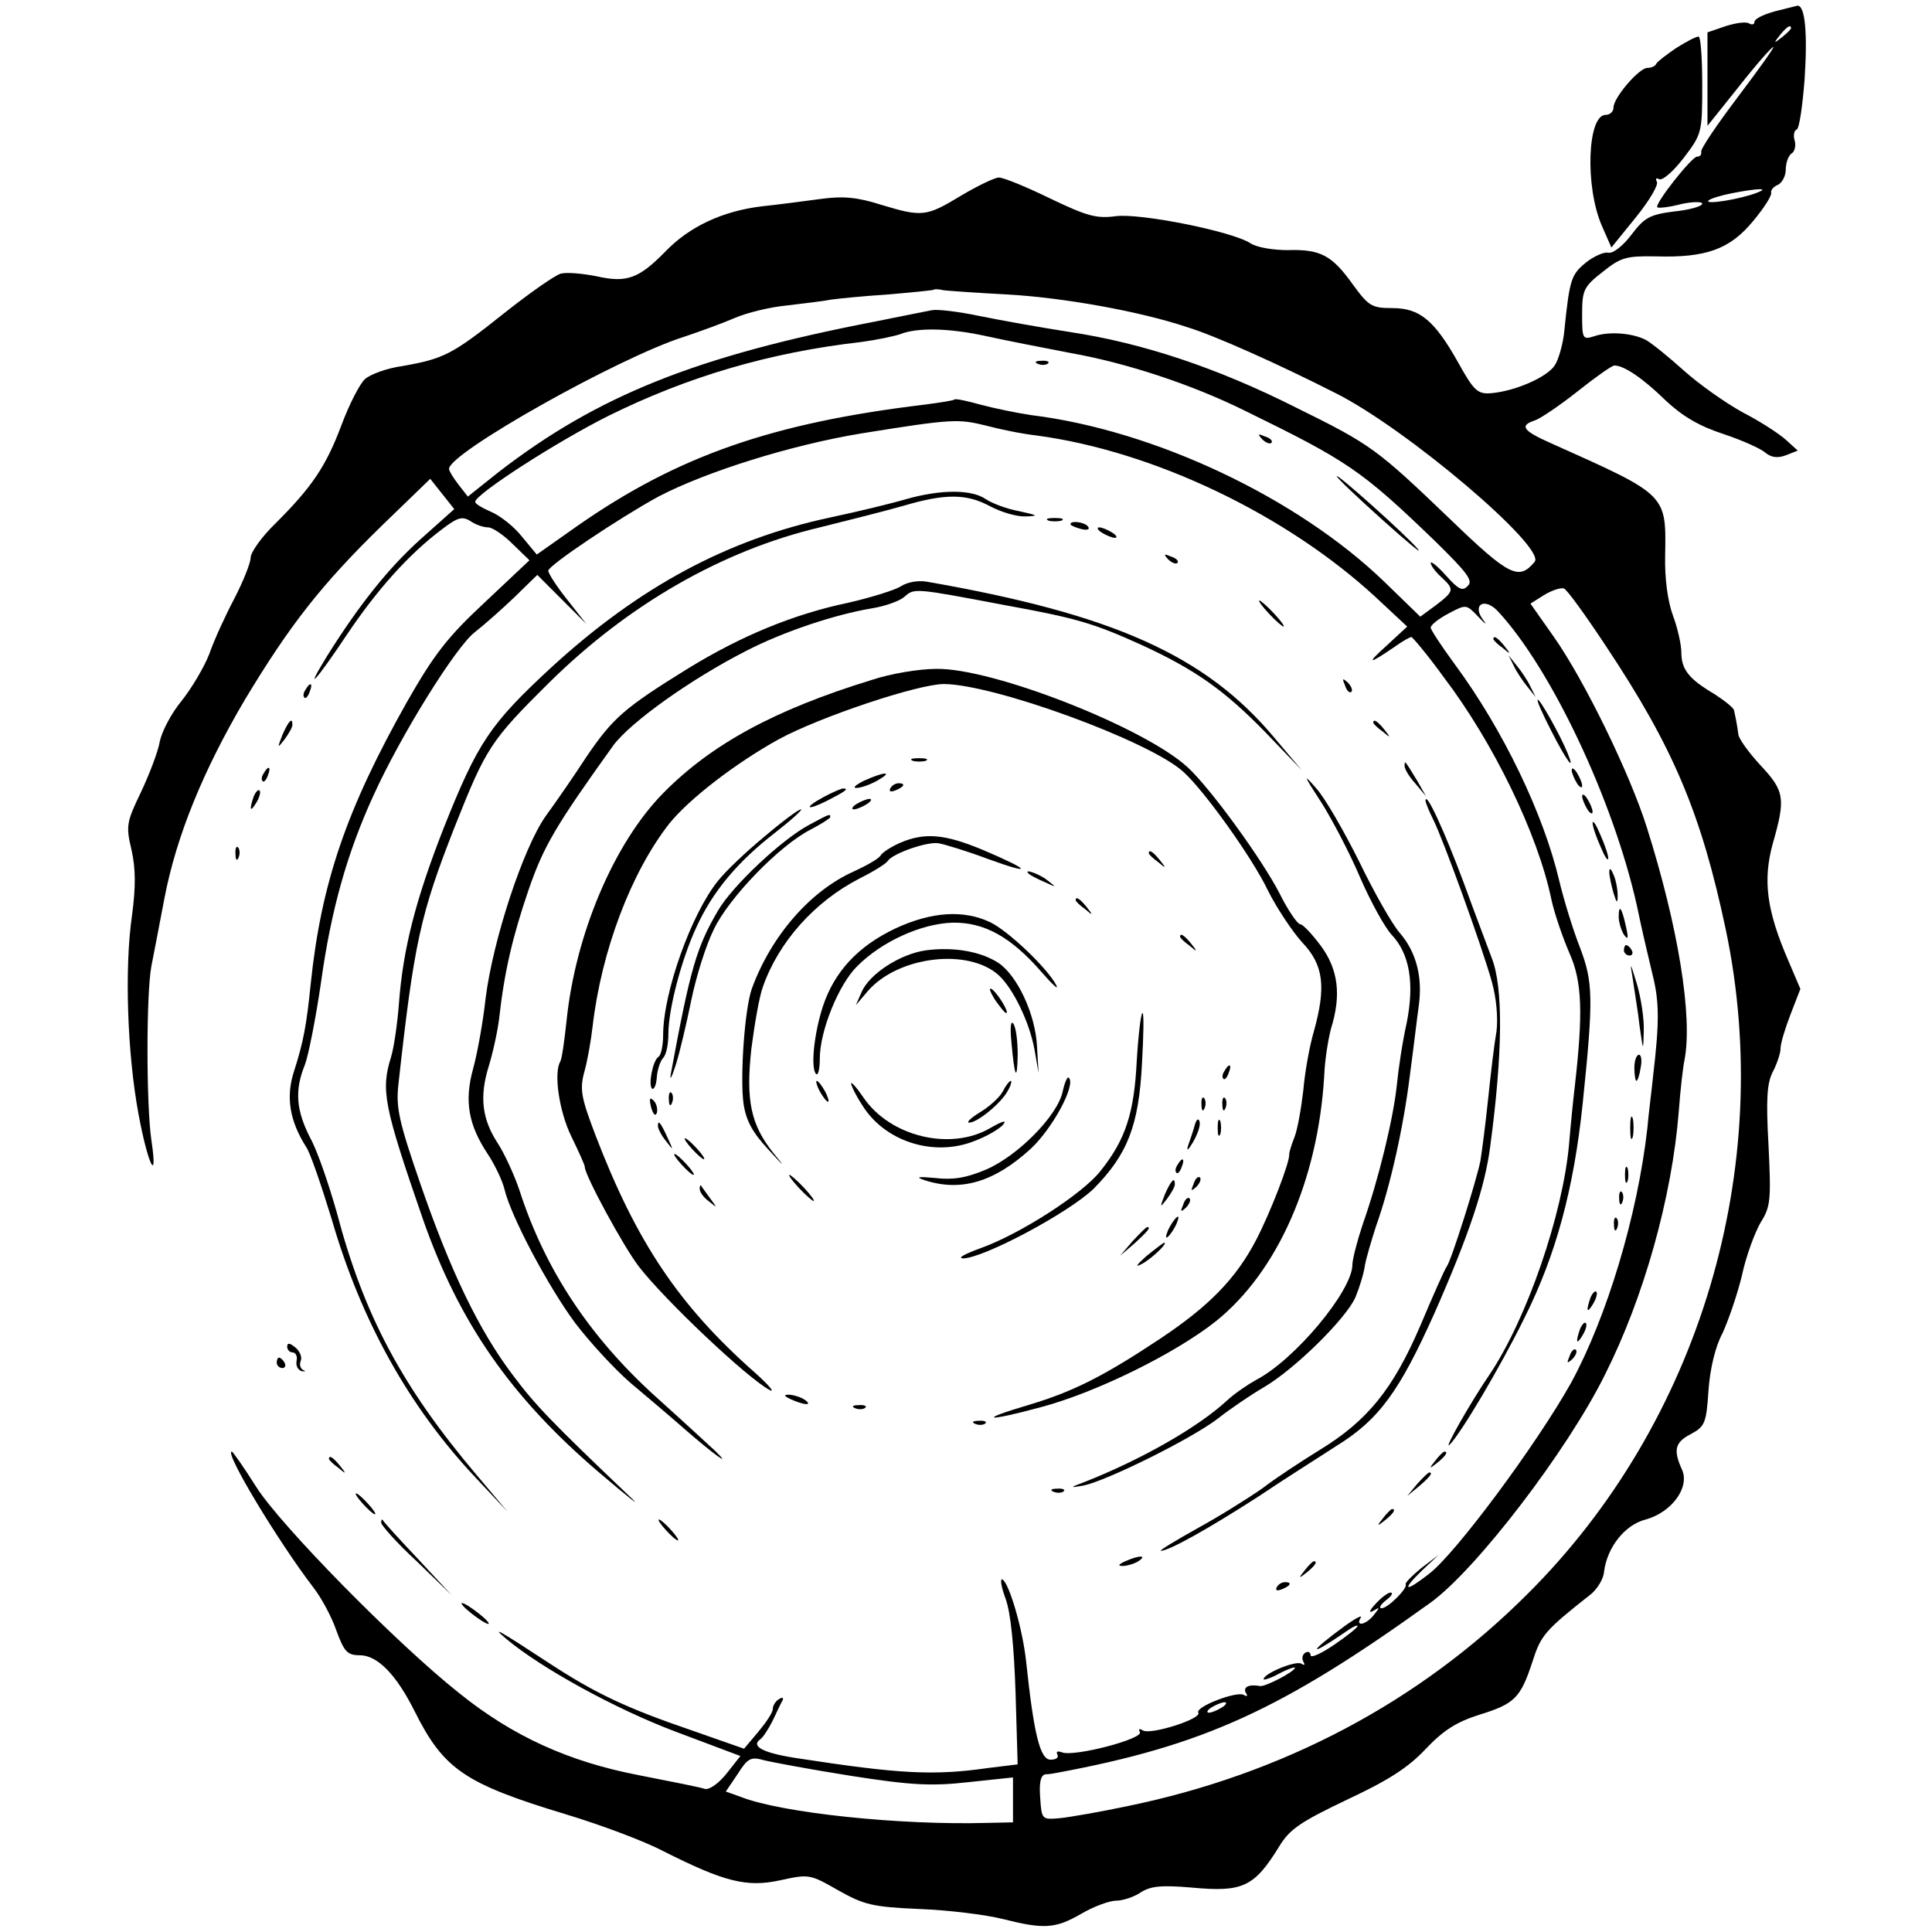 <?xml version="1.0" standalone="no"?>
<!DOCTYPE svg PUBLIC "-//W3C//DTD SVG 20010904//EN"
 "http://www.w3.org/TR/2001/REC-SVG-20010904/DTD/svg10.dtd">
<svg version="1.0" xmlns="http://www.w3.org/2000/svg"
 width="370pt" height="370pt" viewBox="0 0 370 370"
 preserveAspectRatio="xMidYMid meet">
<g transform="translate(0,370) scale(0.1,-0.1)"
fill="#000000" stroke="none">
<path d="M3398 3678 c-21 -6 -38 -14 -38 -20 0 -5 -5 -6 -10 -3 -6 4 -26 1
-45 -5 l-35 -12 0 -89 0 -90 60 75 c33 42 63 76 66 76 3 0 -28 -43 -68 -96
-40 -53 -72 -100 -70 -105 1 -5 -2 -9 -8 -9 -10 0 -82 -91 -76 -97 2 -2 22 0
45 6 22 5 41 5 41 1 0 -5 -24 -12 -54 -15 -47 -6 -57 -12 -82 -45 -16 -21 -35
-36 -44 -34 -8 2 -28 -7 -43 -19 -28 -23 -31 -32 -41 -129 -2 -25 -11 -56 -18
-67 -14 -23 -76 -50 -122 -54 -26 -2 -33 4 -63 58 -46 82 -74 105 -127 105
-39 0 -45 4 -75 45 -40 56 -62 68 -125 66 -27 0 -59 5 -71 13 -35 23 -211 58
-258 52 -37 -5 -55 0 -126 34 -45 22 -89 40 -98 40 -8 0 -41 -16 -73 -35 -66
-40 -74 -41 -153 -17 -44 14 -72 17 -115 11 -31 -4 -82 -11 -112 -14 -76 -9
-140 -39 -186 -87 -51 -52 -74 -60 -132 -47 -25 5 -56 8 -68 5 -11 -3 -61 -38
-110 -77 -98 -78 -114 -86 -193 -100 -30 -4 -62 -16 -72 -25 -10 -9 -30 -48
-45 -88 -30 -80 -57 -119 -126 -188 -27 -26 -48 -56 -48 -66 0 -10 -14 -45
-31 -78 -17 -32 -39 -80 -48 -106 -10 -26 -34 -66 -53 -90 -20 -24 -38 -59
-42 -78 -3 -19 -20 -63 -36 -97 -28 -58 -29 -65 -18 -111 8 -36 8 -71 1 -124
-15 -102 -9 -266 12 -380 18 -98 38 -139 25 -52 -10 68 -10 282 0 334 5 25 16
83 25 130 23 120 75 246 154 380 86 143 147 221 263 334 l92 89 23 -29 23 -29
-65 -58 c-61 -55 -117 -125 -179 -224 -46 -75 -20 -46 38 41 57 85 118 154
182 202 30 23 39 26 55 16 10 -7 25 -12 34 -12 8 0 29 -14 47 -32 l32 -31 -86
-81 c-72 -67 -97 -100 -149 -191 -116 -206 -164 -347 -184 -540 -8 -79 -14
-111 -32 -167 -16 -49 -8 -95 23 -144 8 -11 29 -73 49 -138 57 -197 149 -361
276 -496 l61 -65 -59 70 c-143 169 -216 306 -268 503 -15 53 -37 118 -51 143
-27 53 -30 91 -10 140 7 19 21 90 31 159 19 137 50 247 100 356 53 117 158
285 194 313 18 14 53 45 77 68 l43 42 47 -47 47 -47 -37 47 c-20 25 -36 50
-36 55 0 10 136 101 211 142 92 48 255 99 389 121 174 28 185 28 238 15 26 -7
70 -16 97 -19 225 -30 479 -152 650 -310 l60 -56 -40 -37 c-40 -36 -34 -36 17
-1 14 10 28 18 31 18 2 0 31 -34 62 -77 95 -125 180 -300 206 -425 6 -28 22
-74 35 -104 24 -54 26 -114 10 -254 -3 -25 -8 -75 -11 -111 -12 -135 -81 -335
-152 -441 -37 -54 -89 -146 -77 -135 20 19 97 148 144 244 60 120 94 246 111
409 21 203 20 233 -5 299 -13 33 -31 91 -40 129 -30 127 -107 288 -200 414
-25 34 -46 66 -46 70 0 5 15 17 34 27 34 18 34 18 57 -6 13 -14 18 -17 10 -7
-23 30 2 45 28 17 102 -110 221 -362 266 -564 9 -44 23 -103 30 -132 13 -52
13 -91 1 -193 -3 -30 -9 -75 -11 -100 -19 -169 -78 -363 -146 -488 -66 -118
-221 -327 -272 -366 -46 -36 -54 -33 -15 5 l33 31 -33 -25 c-18 -15 -31 -28
-30 -31 5 -7 -34 -46 -46 -46 -6 0 -2 7 8 15 11 8 15 15 9 15 -5 0 -18 -10
-29 -22 -12 -13 -13 -18 -4 -13 13 8 13 7 1 -8 -15 -19 -36 -23 -25 -5 4 6
-10 -1 -32 -17 -68 -50 -70 -60 -1 -13 15 11 27 17 27 14 0 -3 -20 -19 -45
-36 -25 -17 -45 -26 -45 -20 0 6 -5 8 -10 5 -6 -4 -7 -11 -4 -17 4 -7 2 -8 -4
-4 -11 6 -72 -19 -72 -30 0 -2 14 2 30 11 17 9 30 13 30 11 0 -7 -57 -37 -67
-35 -21 4 -33 -2 -27 -13 4 -6 3 -8 -4 -4 -13 8 -94 -23 -87 -34 7 -12 -92
-43 -106 -34 -7 4 -9 3 -6 -3 8 -13 -126 -48 -149 -39 -8 3 -12 2 -9 -4 3 -6
-2 -10 -13 -10 -20 0 -32 48 -47 190 -7 62 -32 147 -45 155 -5 3 -3 -13 6 -37
10 -28 16 -92 19 -180 l4 -137 -57 -7 c-104 -15 -171 -11 -360 18 -69 10 -95
23 -76 37 5 3 16 20 24 36 8 17 16 34 19 39 2 5 -1 6 -7 2 -7 -4 -12 -13 -12
-19 0 -7 -13 -26 -28 -44 l-27 -32 -97 34 c-129 44 -188 72 -278 131 -93 61
-112 72 -80 45 67 -56 209 -134 323 -177 l125 -47 -26 -33 c-15 -19 -33 -32
-42 -30 -8 3 -64 14 -125 26 -136 26 -243 75 -345 157 -120 95 -342 321 -389
395 -24 38 -45 68 -47 68 -15 0 88 -171 156 -260 15 -19 35 -56 44 -82 15 -41
21 -48 45 -48 34 0 70 -37 105 -107 56 -112 96 -139 291 -198 66 -20 149 -51
185 -70 117 -59 160 -70 224 -56 55 12 57 12 111 -19 50 -28 65 -32 156 -36
55 -2 127 -11 159 -19 79 -20 101 -19 151 10 24 14 54 25 67 25 12 0 34 7 47
16 19 12 39 14 98 9 97 -9 119 1 167 79 20 33 41 47 129 89 79 37 117 61 151
97 34 36 59 52 103 66 68 21 79 32 102 102 16 50 23 59 112 129 12 10 24 29
25 43 6 47 40 90 80 100 50 14 85 62 69 96 -17 38 -13 52 18 68 26 14 29 21
33 83 3 42 13 84 27 110 11 24 28 73 37 110 8 38 25 83 36 102 19 30 20 43 15
147 -5 89 -3 119 8 141 8 15 15 36 15 45 0 10 9 39 19 65 l19 49 -23 54 c-42
97 -49 154 -30 224 25 87 23 101 -24 151 -22 24 -42 51 -42 60 -1 8 -3 20 -4
25 -1 6 -3 14 -4 19 0 5 -18 19 -38 32 -49 29 -63 47 -63 80 0 14 -7 46 -16
70 -10 27 -16 71 -15 114 2 119 5 116 -216 215 -57 25 -64 35 -33 45 11 4 48
29 82 56 34 27 65 49 70 49 18 0 54 -24 98 -67 32 -30 64 -49 110 -64 36 -12
72 -28 81 -36 11 -9 23 -11 39 -5 l23 9 -22 20 c-13 12 -50 36 -83 53 -33 18
-84 54 -114 81 -29 26 -61 52 -72 58 -25 13 -70 17 -99 7 -22 -7 -23 -5 -23
42 0 46 3 53 39 81 35 28 45 31 102 30 97 -3 142 14 186 67 21 25 37 50 35 55
-1 5 5 12 13 15 8 4 15 17 15 29 0 13 5 27 11 31 6 3 9 15 6 25 -3 10 -1 19 4
21 5 2 11 45 15 95 6 90 1 144 -14 142 -4 -1 -24 -6 -44 -11z m32 -32 c0 -2
-8 -10 -17 -17 -16 -13 -17 -12 -4 4 13 16 21 21 21 13z m-65 -315 c-30 -12
-101 -24 -93 -15 4 4 25 10 45 14 52 10 72 10 48 1z m-1435 -195 c106 -6 253
-32 345 -63 52 -16 173 -70 283 -126 136 -68 404 -296 381 -323 -30 -36 -48
-28 -160 80 -143 137 -152 144 -298 216 -151 76 -293 123 -431 144 -58 9 -136
23 -175 31 -38 8 -79 13 -90 11 -11 -2 -60 -12 -110 -22 -342 -66 -531 -142
-720 -288 l-59 -47 -18 23 c-10 13 -18 26 -18 30 -1 30 324 213 450 253 30 10
74 26 97 36 23 10 68 21 100 24 32 4 69 8 83 11 14 2 63 7 110 10 47 4 86 8
88 9 2 2 11 1 20 -1 9 -1 64 -5 122 -8z m-40 -80 c36 -8 108 -22 160 -32 107
-19 232 -60 335 -111 196 -96 222 -113 364 -250 60 -59 73 -75 62 -85 -10 -11
-18 -7 -42 20 -16 18 -29 28 -29 24 0 -5 9 -17 20 -27 26 -24 25 -27 -10 -54
l-30 -22 -69 67 c-167 161 -440 290 -676 319 -27 4 -71 13 -97 20 -25 7 -48
12 -50 10 -1 -2 -28 -6 -58 -10 -291 -35 -472 -98 -664 -232 l-78 -55 -29 35
c-15 19 -42 40 -59 47 -16 7 -30 15 -30 19 1 15 156 115 256 165 152 75 308
121 483 141 30 4 63 11 75 15 32 13 94 12 166 -4z m1186 -594 c129 -194 182
-320 229 -542 96 -456 -50 -945 -380 -1273 -207 -207 -469 -345 -766 -406 -52
-11 -110 -21 -129 -23 -35 -3 -35 -3 -38 40 -2 29 1 42 10 44 7 0 18 2 23 3
279 52 429 120 715 326 87 63 262 291 334 437 74 147 128 339 141 503 3 41 8
85 11 99 16 83 -12 255 -72 445 -32 102 -119 281 -178 365 l-45 64 27 17 c15
9 32 14 37 12 6 -2 42 -52 81 -111z m-736 -2032 c-8 -5 -19 -10 -25 -10 -5 0
-3 5 5 10 8 5 20 10 25 10 6 0 3 -5 -5 -10z m-710 -131 c115 -18 154 -20 225
-12 l85 9 0 -43 0 -43 -47 -1 c-169 -5 -397 19 -475 50 l-28 10 23 34 c19 30
25 33 50 26 16 -4 91 -18 167 -30z"/>
<path d="M1988 3003 c7 -3 16 -2 19 1 4 3 -2 6 -13 5 -11 0 -14 -3 -6 -6z"/>
<path d="M2417 2859 c7 -7 15 -10 18 -7 3 3 -2 9 -12 12 -14 6 -15 5 -6 -5z"/>
<path d="M2560 2788 c0 -3 39 -40 88 -84 48 -43 78 -68 67 -55 -24 28 -155
145 -155 139z"/>
<path d="M3210 3608 c-19 -13 -36 -26 -38 -30 -2 -5 -10 -8 -17 -8 -16 0 -65
-57 -65 -76 0 -8 -7 -14 -15 -14 -35 0 -40 -138 -7 -213 l18 -41 47 58 c26 32
44 63 40 68 -3 6 -1 8 4 5 6 -4 27 14 47 40 35 46 36 48 36 140 0 51 -3 93 -7
93 -5 0 -24 -10 -43 -22z"/>
<path d="M1735 2744 c-27 -8 -93 -24 -145 -35 -197 -42 -366 -133 -534 -287
-118 -109 -141 -144 -206 -307 -54 -138 -78 -231 -86 -337 -3 -40 -10 -86 -15
-102 -20 -64 -14 -94 61 -311 69 -197 167 -339 335 -483 61 -52 88 -73 60 -47
-149 142 -180 174 -224 233 -64 85 -118 197 -176 365 -41 119 -47 146 -42 190
30 272 42 326 108 494 60 151 68 164 181 276 152 150 332 253 518 297 52 13
124 31 159 41 81 24 122 24 168 -1 21 -11 51 -20 68 -19 25 1 23 2 -13 10 -23
4 -52 15 -64 23 -27 19 -86 19 -153 0z"/>
<path d="M2008 2703 c6 -2 18 -2 25 0 6 3 1 5 -13 5 -14 0 -19 -2 -12 -5z"/>
<path d="M2050 2696 c0 -2 9 -6 20 -9 11 -3 18 -1 14 4 -5 9 -34 13 -34 5z"/>
<path d="M2110 2680 c8 -5 20 -10 25 -10 6 0 3 5 -5 10 -8 5 -19 10 -25 10 -5
0 -3 -5 5 -10z"/>
<path d="M2237 2629 c7 -7 15 -10 18 -7 3 3 -2 9 -12 12 -14 6 -15 5 -6 -5z"/>
<path d="M1725 2577 c-11 -7 -56 -21 -99 -31 -106 -22 -207 -64 -308 -126
-123 -76 -144 -95 -194 -168 -24 -37 -60 -89 -79 -115 -43 -61 -101 -237 -115
-349 -5 -46 -16 -106 -24 -135 -17 -62 -9 -107 28 -163 14 -21 28 -51 32 -67
12 -52 84 -187 135 -256 28 -37 76 -89 106 -115 31 -26 77 -65 102 -87 56 -49
96 -78 61 -44 -14 13 -65 60 -114 104 -126 114 -212 243 -261 395 -10 30 -29
71 -42 91 -30 46 -35 89 -17 147 8 26 17 67 20 92 10 90 26 157 56 245 29 84
51 122 163 278 33 44 147 126 255 181 70 36 168 69 240 81 25 4 53 14 62 22
19 17 19 17 193 -16 138 -25 170 -35 261 -76 104 -48 159 -87 238 -168 l69
-72 -54 64 c-131 156 -308 235 -664 297 -17 3 -38 -1 -50 -9z"/>
<path d="M2430 2525 c13 -14 26 -25 28 -25 3 0 -5 11 -18 25 -13 14 -26 25
-28 25 -3 0 5 -11 18 -25z"/>
<path d="M2860 2476 c0 -2 8 -10 18 -17 15 -13 16 -12 3 4 -13 16 -21 21 -21
13z"/>
<path d="M2899 2425 c5 -11 17 -29 26 -40 l16 -20 -10 20 c-5 11 -17 29 -26
40 l-16 20 10 -20z"/>
<path d="M1670 2398 c-186 -57 -307 -123 -399 -216 -95 -96 -169 -271 -186
-437 -4 -38 -9 -73 -12 -78 -13 -22 -2 -96 21 -143 14 -29 26 -55 26 -59 0
-16 74 -152 103 -190 51 -66 209 -215 251 -237 11 -6 -1 9 -28 33 -146 129
-227 250 -306 456 -27 71 -30 87 -21 120 6 21 13 61 16 88 17 145 74 295 147
388 38 47 126 115 209 161 79 43 267 106 317 106 97 -1 390 -108 457 -167 39
-34 133 -165 163 -228 17 -34 47 -79 66 -100 41 -43 46 -85 22 -171 -8 -27
-17 -77 -20 -112 -4 -34 -11 -75 -17 -90 -6 -15 -10 -29 -10 -32 2 -14 -36
-112 -63 -164 -39 -75 -91 -128 -186 -191 -107 -71 -165 -100 -248 -125 -102
-30 -86 -34 21 -5 106 28 258 103 336 165 118 95 195 270 207 469 1 31 8 72
13 91 20 64 14 113 -19 158 -17 23 -35 42 -40 42 -5 0 -23 26 -39 58 -33 65
-134 204 -177 243 -83 76 -373 190 -481 188 -32 0 -87 -9 -123 -21z"/>
<path d="M2576 2387 c3 -10 9 -15 12 -12 3 3 0 11 -7 18 -10 9 -11 8 -5 -6z"/>
<path d="M585 2379 c-4 -6 -5 -12 -2 -15 2 -3 7 2 10 11 7 17 1 20 -8 4z"/>
<path d="M2971 2300 c29 -57 47 -81 31 -42 -14 34 -52 102 -57 102 -3 0 9 -27
26 -60z"/>
<path d="M541 2293 c-10 -26 -10 -27 4 -9 8 11 15 23 15 28 0 15 -7 8 -19 -19z"/>
<path d="M2630 2316 c0 -2 8 -10 18 -17 15 -13 16 -12 3 4 -13 16 -21 21 -21
13z"/>
<path d="M1748 2243 c6 -2 18 -2 25 0 6 3 1 5 -13 5 -14 0 -19 -2 -12 -5z"/>
<path d="M2690 2233 c0 -6 9 -21 21 -34 l20 -24 -17 30 c-24 39 -24 40 -24 28z"/>
<path d="M505 2219 c-4 -6 -5 -12 -2 -15 2 -3 7 2 10 11 7 17 1 20 -8 4z"/>
<path d="M3010 2225 c0 -5 5 -17 10 -25 5 -8 10 -10 10 -5 0 6 -5 17 -10 25
-5 8 -10 11 -10 5z"/>
<path d="M1655 2205 c-16 -8 -23 -14 -15 -14 8 0 26 6 40 14 32 18 15 18 -25
0z"/>
<path d="M2530 2164 c21 -33 55 -98 75 -145 20 -46 47 -95 60 -109 35 -37 44
-93 29 -169 -8 -35 -16 -89 -19 -120 -7 -65 -35 -180 -65 -265 -11 -33 -20
-68 -20 -78 0 -50 -111 -183 -185 -221 -16 -9 -41 -26 -55 -39 -55 -51 -162
-112 -270 -155 -32 -12 -33 -13 -5 -8 44 9 206 89 257 128 24 19 64 46 88 60
60 35 159 133 176 173 7 17 16 45 18 61 3 16 13 49 21 74 28 78 53 192 65 289
7 52 14 112 17 133 8 56 -5 104 -36 140 -15 17 -50 79 -78 137 -29 58 -65 121
-82 140 -26 30 -25 26 9 -26z"/>
<path d="M1705 2190 c-3 -6 1 -7 9 -4 18 7 21 14 7 14 -6 0 -13 -4 -16 -10z"/>
<path d="M486 2175 c-9 -26 -7 -32 5 -12 6 10 9 21 6 23 -2 3 -7 -2 -11 -11z"/>
<path d="M1578 2174 c-39 -21 -35 -28 5 -8 37 19 44 24 31 24 -5 -1 -21 -8
-36 -16z"/>
<path d="M3030 2175 c0 -5 5 -17 10 -25 5 -8 10 -10 10 -5 0 6 -5 17 -10 25
-5 8 -10 11 -10 5z"/>
<path d="M1640 2160 c-8 -5 -10 -10 -5 -10 6 0 17 5 25 10 8 5 11 10 5 10 -5
0 -17 -5 -25 -10z"/>
<path d="M2730 2167 c0 -4 7 -21 15 -37 19 -38 92 -239 112 -310 9 -32 12 -70
9 -95 -4 -22 -11 -80 -16 -129 -5 -48 -12 -102 -15 -120 -8 -39 -55 -188 -64
-201 -4 -5 -27 -57 -51 -114 -52 -121 -101 -182 -193 -238 -34 -21 -83 -53
-109 -73 -27 -19 -83 -54 -125 -77 -43 -24 -74 -43 -70 -43 16 0 94 44 187
104 52 35 119 77 148 96 83 51 122 105 190 257 66 150 96 240 106 318 24 179
25 304 3 360 -8 22 -33 87 -54 145 -37 99 -72 175 -73 157z"/>
<path d="M1463 2097 c-34 -28 -74 -66 -88 -84 -51 -63 -105 -214 -105 -295 0
-20 -4 -39 -9 -42 -11 -7 -20 -55 -12 -61 4 -2 8 8 9 23 1 14 7 31 12 36 6 6
10 26 10 46 0 47 25 143 54 205 31 68 79 125 150 180 32 25 54 45 50 45 -5 0
-37 -24 -71 -53z"/>
<path d="M1549 2120 c-52 -28 -146 -116 -174 -164 -41 -70 -53 -111 -90 -311
-3 -16 1 -10 9 15 8 25 21 81 30 125 9 44 28 105 43 135 29 61 126 161 185
191 21 11 38 22 38 24 0 7 0 7 -41 -15z"/>
<path d="M3050 2124 c0 -7 7 -27 15 -45 8 -19 14 -29 15 -23 0 7 -7 27 -15 45
-8 19 -14 29 -15 23z"/>
<path d="M1724 2086 c-18 -8 -35 -19 -38 -25 -4 -6 -27 -19 -51 -30 -83 -37
-158 -123 -195 -224 -14 -39 -23 -170 -16 -221 5 -33 18 -56 48 -88 31 -34 33
-35 9 -6 -43 54 -53 100 -42 200 6 46 15 99 22 118 30 86 99 163 184 207 28
14 52 29 55 34 10 15 77 38 98 34 11 -2 54 -15 94 -30 88 -32 83 -22 -9 17
-74 31 -112 34 -159 14z"/>
<path d="M451 2064 c0 -11 3 -14 6 -6 3 7 2 16 -1 19 -3 4 -6 -2 -5 -13z"/>
<path d="M2200 2066 c0 -2 8 -10 18 -17 15 -13 16 -12 3 4 -13 16 -21 21 -21
13z"/>
<path d="M3082 2030 c0 -8 4 -26 8 -40 6 -20 8 -21 8 -5 0 11 -3 29 -8 40 -5
12 -8 14 -8 5z"/>
<path d="M1971 2026 c2 -2 15 -9 29 -15 24 -11 24 -11 6 3 -16 13 -49 24 -35
12z"/>
<path d="M2060 1976 c0 -2 8 -10 18 -17 15 -13 16 -12 3 4 -13 16 -21 21 -21
13z"/>
<path d="M3100 1944 c0 -10 5 -26 10 -34 8 -11 9 -7 4 15 -8 37 -14 45 -14 19z"/>
<path d="M1715 1922 c-72 -34 -117 -83 -139 -149 -17 -52 -24 -119 -13 -130 4
-3 7 10 7 30 0 52 36 142 72 177 47 47 122 81 182 83 61 1 112 -27 171 -95 21
-24 33 -35 28 -25 -17 33 -93 105 -127 121 -51 24 -112 20 -181 -12z"/>
<path d="M2260 1906 c0 -2 8 -10 18 -17 15 -13 16 -12 3 4 -13 16 -21 21 -21
13z"/>
<path d="M1773 1880 c-49 -7 -108 -45 -123 -80 l-11 -25 23 27 c58 67 193 83
251 30 27 -25 58 -88 68 -141 l8 -46 -3 51 c-3 62 -38 136 -74 160 -34 22 -86
31 -139 24z"/>
<path d="M3110 1880 c0 -5 5 -10 11 -10 5 0 7 5 4 10 -3 6 -8 10 -11 10 -2 0
-4 -4 -4 -10z"/>
<path d="M3127 1825 c3 -22 10 -62 13 -90 7 -49 7 -49 8 -10 1 22 -5 63 -13
90 -13 43 -14 45 -8 10z"/>
<path d="M1905 1786 c10 -14 19 -26 22 -26 7 0 -17 39 -28 46 -6 3 -3 -5 6
-20z"/>
<path d="M2177 1668 c-5 -101 -22 -151 -69 -210 -34 -44 -154 -121 -229 -148
-30 -11 -46 -19 -35 -20 39 0 204 88 251 134 64 65 86 120 92 239 3 53 4 97 1
97 -3 0 -8 -42 -11 -92z"/>
<path d="M1937 1704 c6 -68 11 -77 12 -24 0 25 -3 51 -8 59 -5 8 -7 -5 -4 -35z"/>
<path d="M3130 1655 c0 -14 2 -25 4 -25 2 0 6 11 8 25 3 14 1 25 -3 25 -5 0
-9 -11 -9 -25z"/>
<path d="M2345 1649 c-4 -6 -5 -12 -2 -15 2 -3 7 2 10 11 7 17 1 20 -8 4z"/>
<path d="M2035 1609 c-10 -46 -86 -123 -147 -149 -38 -16 -63 -20 -97 -16 -32
3 -39 2 -21 -4 70 -23 134 -4 204 60 41 38 87 122 73 136 -3 3 -8 -9 -12 -27z"/>
<path d="M1570 1610 c6 -11 13 -20 16 -20 2 0 0 9 -6 20 -6 11 -13 20 -16 20
-2 0 0 -9 6 -20z"/>
<path d="M1630 1625 c0 -4 9 -23 21 -41 42 -69 135 -100 213 -70 25 9 50 24
57 32 8 10 -1 7 -24 -6 -76 -45 -193 -17 -244 59 -13 19 -23 30 -23 26z"/>
<path d="M1920 1609 c-6 -11 -26 -29 -43 -39 -18 -11 -27 -20 -21 -20 16 0 62
38 74 61 6 10 8 19 6 19 -3 0 -10 -9 -16 -21z"/>
<path d="M1281 1594 c0 -11 3 -14 6 -6 3 7 2 16 -1 19 -3 4 -6 -2 -5 -13z"/>
<path d="M1247 1579 c4 -13 8 -18 11 -10 2 7 -1 18 -6 23 -8 8 -9 4 -5 -13z"/>
<path d="M2301 1584 c0 -11 3 -14 6 -6 3 7 2 16 -1 19 -3 4 -6 -2 -5 -13z"/>
<path d="M2341 1584 c0 -11 3 -14 6 -6 3 7 2 16 -1 19 -3 4 -6 -2 -5 -13z"/>
<path d="M3122 1540 c0 -19 2 -27 5 -17 2 9 2 25 0 35 -3 9 -5 1 -5 -18z"/>
<path d="M2288 1545 c-3 -11 -9 -29 -13 -40 -3 -11 1 -7 10 8 9 16 15 33 12
40 -2 6 -6 3 -9 -8z"/>
<path d="M2332 1540 c0 -14 2 -19 5 -12 2 6 2 18 0 25 -3 6 -5 1 -5 -13z"/>
<path d="M1260 1544 c0 -6 7 -19 16 -30 14 -18 14 -18 3 6 -14 31 -19 36 -19
24z"/>
<path d="M1325 1500 c10 -11 20 -20 23 -20 3 0 -3 9 -13 20 -10 11 -20 20 -23
20 -3 0 3 -9 13 -20z"/>
<path d="M1305 1470 c10 -11 20 -20 23 -20 3 0 -3 9 -13 20 -10 11 -20 20 -23
20 -3 0 3 -9 13 -20z"/>
<path d="M2255 1469 c-4 -6 -5 -12 -2 -15 2 -3 7 2 10 11 7 17 1 20 -8 4z"/>
<path d="M3112 1450 c0 -14 2 -19 5 -12 2 6 2 18 0 25 -3 6 -5 1 -5 -13z"/>
<path d="M1530 1425 c13 -14 26 -25 28 -25 3 0 -5 11 -18 25 -13 14 -26 25
-28 25 -3 0 5 -11 18 -25z"/>
<path d="M2286 1433 c-6 -14 -5 -15 5 -6 7 7 10 15 7 18 -3 3 -9 -2 -12 -12z"/>
<path d="M2231 1413 c-10 -26 -10 -27 4 -9 8 11 15 23 15 28 0 15 -7 8 -19
-19z"/>
<path d="M1340 1423 c0 -6 8 -17 18 -24 16 -13 16 -13 2 6 -8 11 -16 22 -17
24 -2 2 -3 0 -3 -6z"/>
<path d="M3101 1404 c0 -11 3 -14 6 -6 3 7 2 16 -1 19 -3 4 -6 -2 -5 -13z"/>
<path d="M2266 1393 c-6 -14 -5 -15 5 -6 7 7 10 15 7 18 -3 3 -9 -2 -12 -12z"/>
<path d="M2240 1350 c-6 -11 -8 -20 -6 -20 3 0 10 9 16 20 6 11 8 20 6 20 -3
0 -10 -9 -16 -20z"/>
<path d="M3091 1354 c0 -11 3 -14 6 -6 3 7 2 16 -1 19 -3 4 -6 -2 -5 -13z"/>
<path d="M2169 1323 l-24 -28 28 24 c25 23 32 31 24 31 -2 0 -14 -12 -28 -27z"/>
<path d="M2195 1294 c-18 -16 -22 -22 -9 -15 18 9 53 42 43 41 -2 -1 -17 -12
-34 -26z"/>
<path d="M3046 1215 c-9 -26 -7 -32 5 -12 6 10 9 21 6 23 -2 3 -7 -2 -11 -11z"/>
<path d="M3026 1155 c-9 -26 -7 -32 5 -12 6 10 9 21 6 23 -2 3 -7 -2 -11 -11z"/>
<path d="M550 1121 c0 -6 5 -11 10 -11 6 0 10 -7 8 -16 -2 -10 3 -18 10 -20 7
-1 8 0 3 2 -6 3 -8 11 -5 18 3 7 -2 19 -11 26 -10 8 -15 9 -15 1z"/>
<path d="M3006 1103 c-6 -14 -5 -15 5 -6 7 7 10 15 7 18 -3 3 -9 -2 -12 -12z"/>
<path d="M530 1090 c0 -5 5 -10 11 -10 5 0 7 5 4 10 -3 6 -8 10 -11 10 -2 0
-4 -4 -4 -10z"/>
<path d="M1515 1020 c27 -12 43 -12 25 0 -8 5 -22 9 -30 9 -10 0 -8 -3 5 -9z"/>
<path d="M1638 1003 c7 -3 16 -2 19 1 4 3 -2 6 -13 5 -11 0 -14 -3 -6 -6z"/>
<path d="M1868 973 c7 -3 16 -2 19 1 4 3 -2 6 -13 5 -11 0 -14 -3 -6 -6z"/>
<path d="M2749 903 c-13 -16 -12 -17 4 -4 16 13 21 21 13 21 -2 0 -10 -8 -17
-17z"/>
<path d="M630 906 c0 -2 8 -10 18 -17 15 -13 16 -12 3 4 -13 16 -21 21 -21 13z"/>
<path d="M2714 858 l-19 -23 23 19 c21 18 27 26 19 26 -2 0 -12 -10 -23 -22z"/>
<path d="M2018 843 c7 -3 16 -2 19 1 4 3 -2 6 -13 5 -11 0 -14 -3 -6 -6z"/>
<path d="M695 820 c10 -11 20 -20 23 -20 3 0 -3 9 -13 20 -10 11 -20 20 -23
20 -3 0 3 -9 13 -20z"/>
<path d="M2649 793 c-13 -16 -12 -17 4 -4 16 13 21 21 13 21 -2 0 -10 -8 -17
-17z"/>
<path d="M730 784 c0 -5 30 -39 68 -74 l67 -65 -65 70 c-36 38 -66 71 -67 74
-2 2 -3 0 -3 -5z"/>
<path d="M1275 770 c10 -11 20 -20 23 -20 3 0 -3 9 -13 20 -10 11 -20 20 -23
20 -3 0 3 -9 13 -20z"/>
<path d="M2155 710 c-13 -6 -15 -9 -5 -9 8 0 22 4 30 9 18 12 2 12 -25 0z"/>
<path d="M2499 693 c-13 -16 -12 -17 4 -4 16 13 21 21 13 21 -2 0 -10 -8 -17
-17z"/>
<path d="M2445 660 c-3 -6 1 -7 9 -4 18 7 21 14 7 14 -6 0 -13 -4 -16 -10z"/>
<path d="M903 610 c14 -11 28 -20 32 -20 4 0 -4 9 -18 20 -14 11 -28 20 -32
20 -4 0 4 -9 18 -20z"/>
</g>
</svg>
